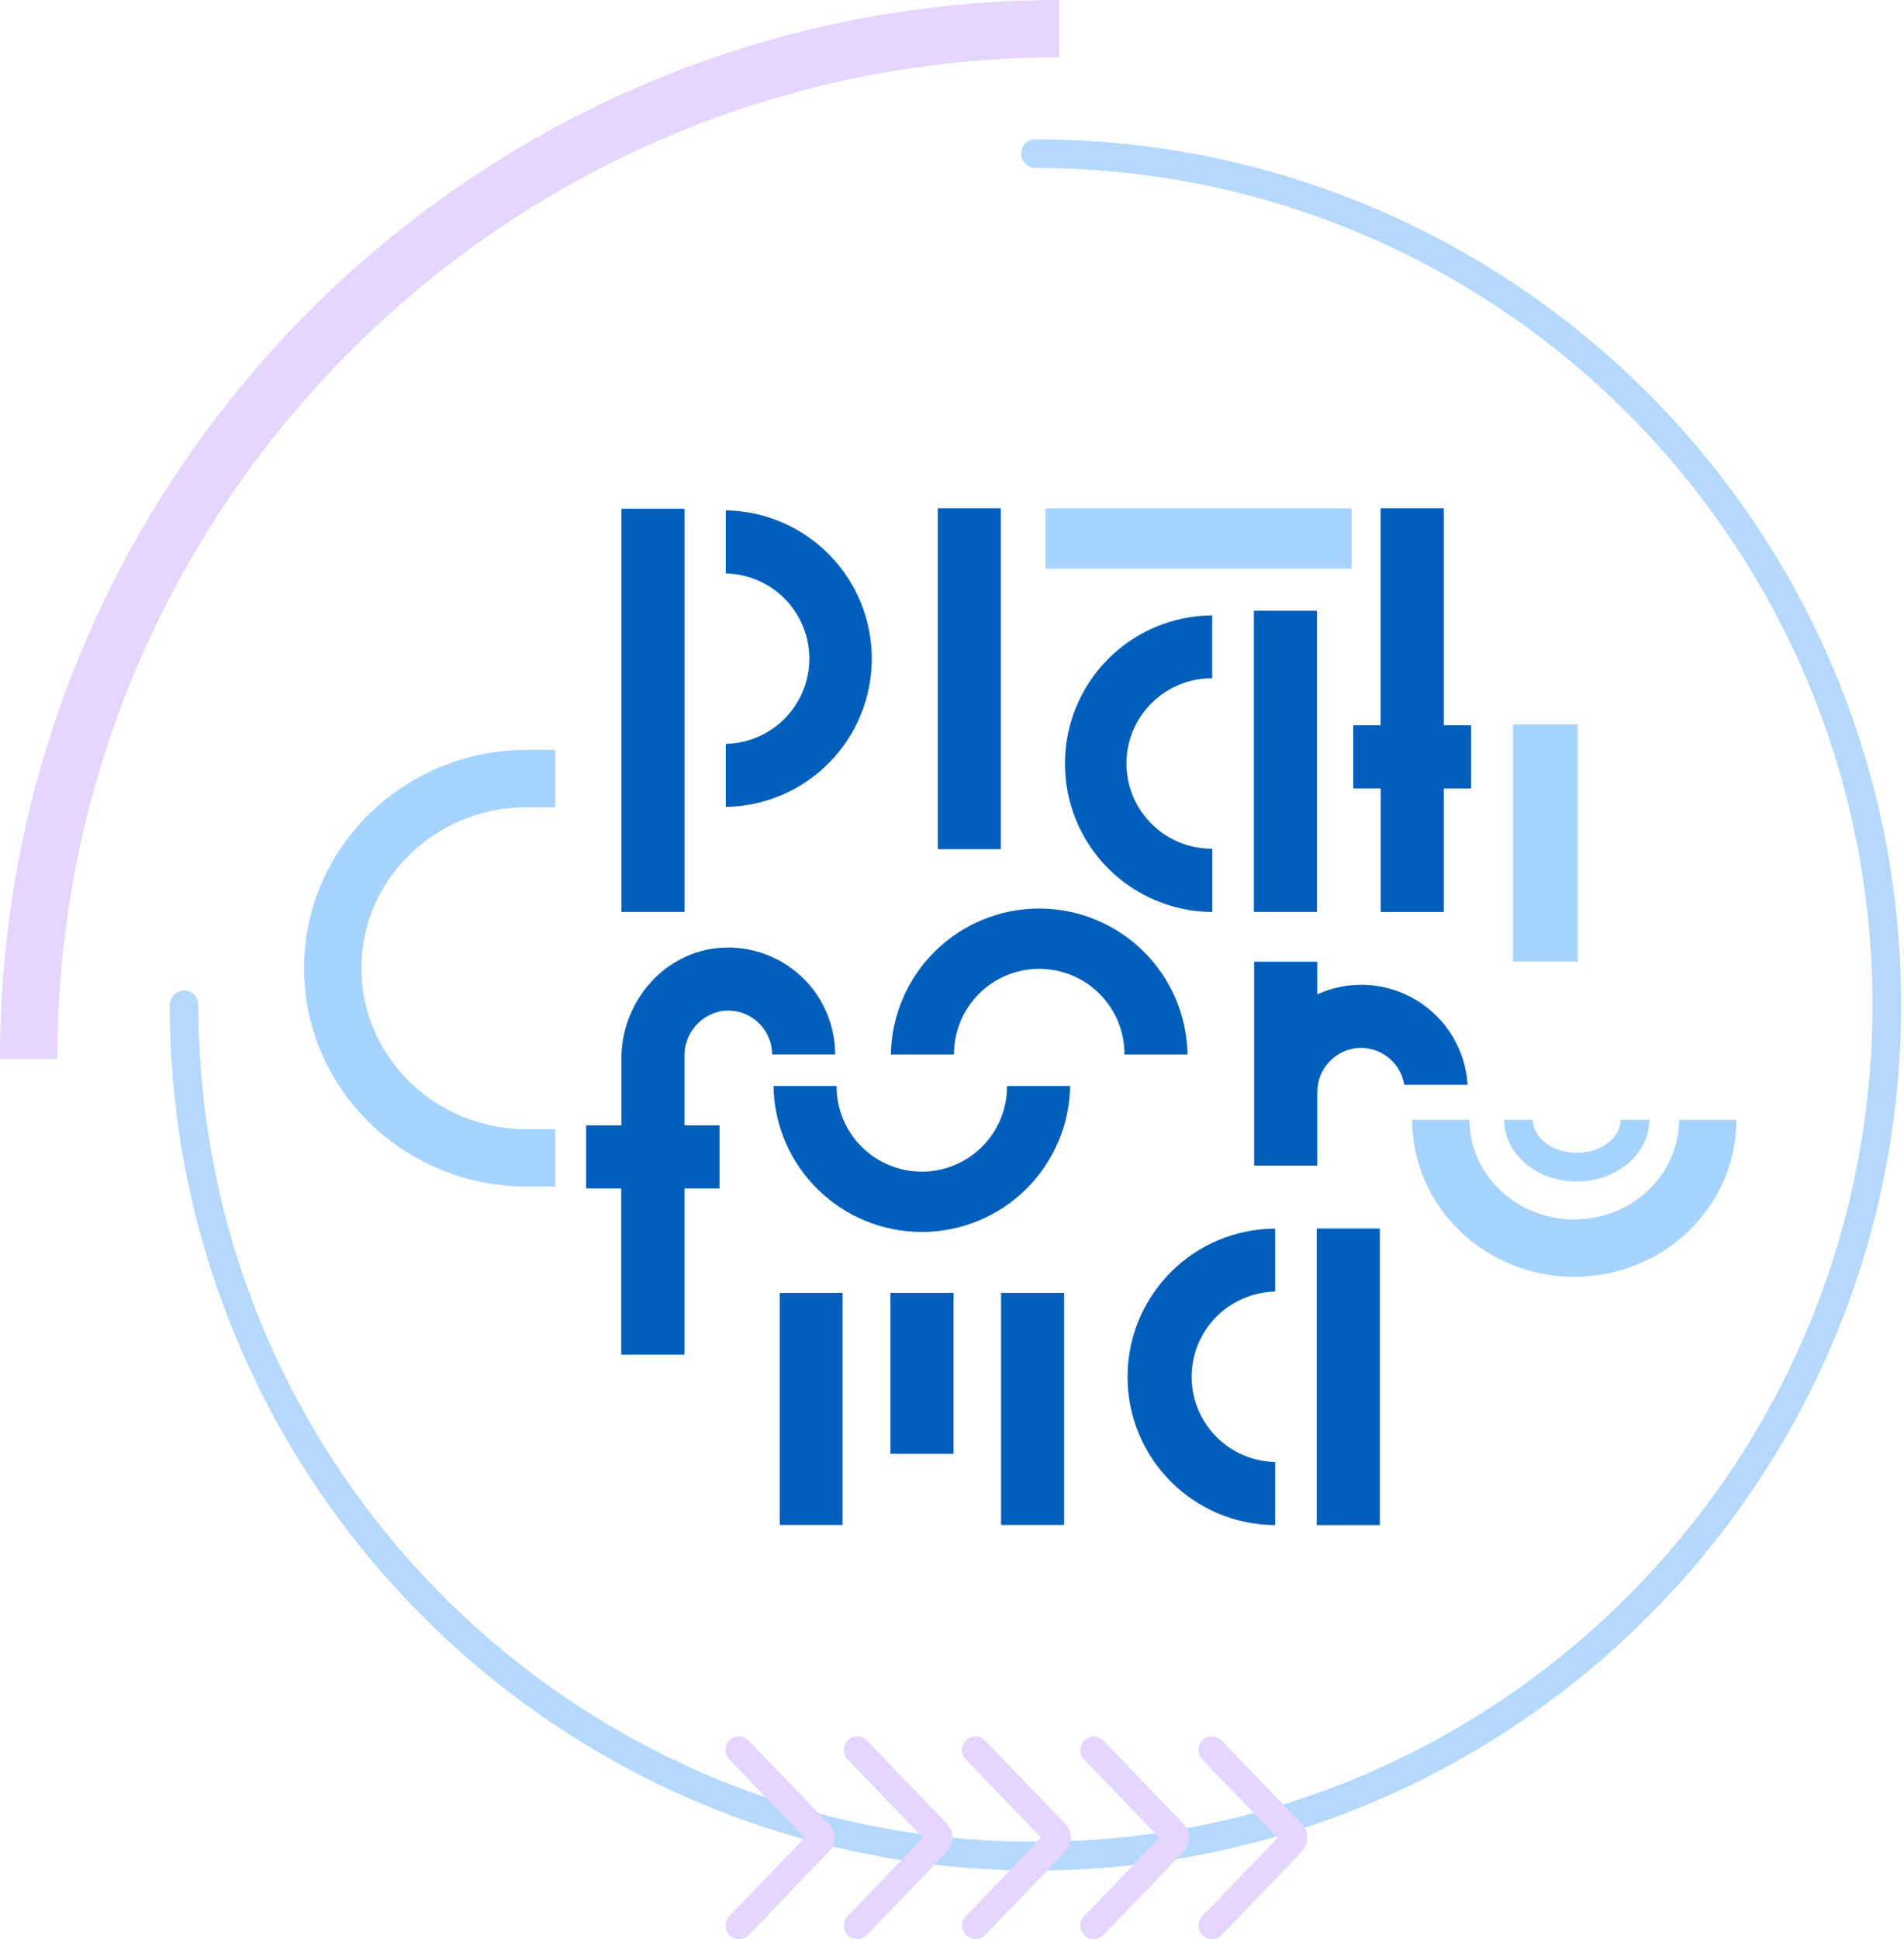 <svg width="332" height="338" viewBox="0 0 332 338" fill="none" xmlns="http://www.w3.org/2000/svg">
<path d="M5 184.578C5 85.4 85.442 5 184.673 5" stroke="#E5D6FF" stroke-width="10"/>
<path d="M32.098 175.158C32.098 257.102 98.562 323.531 180.549 323.531C262.536 323.531 329 257.102 329 175.158C329 93.214 262.536 26.785 180.549 26.785" stroke="#B5D9FC" stroke-width="5" stroke-linecap="round"/>
<path d="M91.843 201.822C73.162 201.822 58.018 187.022 58.018 168.766C58.018 150.509 73.162 135.71 91.843 135.71" stroke="#A6D3FF" stroke-width="10" stroke-linecap="square"/>
<path d="M264.789 195.177C264.789 199.741 269.332 203.441 274.937 203.441C280.541 203.441 285.084 199.741 285.084 195.177" stroke="#A6D3FF" stroke-width="5"/>
<path d="M297.778 195.177C297.778 207.533 287.361 217.55 274.509 217.55C261.658 217.55 251.24 207.533 251.24 195.177" stroke="#A6D3FF" stroke-width="10"/>
<path d="M182.317 88.607H235.686V99.125H182.317V88.607Z" fill="#A6D3FF"/>
<path d="M263.826 126.289H275.101V167.609H263.826V126.289Z" fill="#A6D3FF"/>
<path fill-rule="evenodd" clip-rule="evenodd" d="M209.696 337.343C208.758 336.441 208.729 334.95 209.631 334.013L222.788 320.337L209.631 306.661C208.729 305.723 208.758 304.232 209.696 303.331C210.634 302.429 212.126 302.458 213.028 303.396L226.97 317.888C228.285 319.256 228.285 321.418 226.97 322.785L213.028 337.277C212.126 338.215 210.634 338.244 209.696 337.343ZM189.078 337.343C188.14 336.441 188.11 334.95 189.012 334.013L202.169 320.337L189.012 306.661C188.11 305.723 188.14 304.232 189.078 303.331C190.016 302.429 191.508 302.458 192.41 303.396L206.352 317.888C207.667 319.256 207.667 321.418 206.352 322.785L192.41 337.277C191.507 338.215 190.016 338.244 189.078 337.343ZM168.394 334.013C167.492 334.95 167.521 336.441 168.46 337.343C169.398 338.244 170.889 338.215 171.791 337.277L185.733 322.785C187.049 321.418 187.049 319.256 185.733 317.888L171.791 303.396C170.889 302.458 169.398 302.429 168.46 303.331C167.521 304.232 167.492 305.723 168.394 306.661L181.551 320.337L168.394 334.013ZM147.841 337.343C146.903 336.441 146.874 334.95 147.776 334.013L160.933 320.337L147.776 306.661C146.874 305.723 146.903 304.232 147.841 303.331C148.779 302.429 150.271 302.458 151.173 303.396L165.115 317.888C166.431 319.256 166.431 321.418 165.115 322.785L151.173 337.277C150.271 338.215 148.779 338.244 147.841 337.343ZM127.158 334.013C126.256 334.95 126.285 336.441 127.223 337.343C128.161 338.244 129.653 338.215 130.555 337.277L144.497 322.785C145.813 321.418 145.813 319.256 144.497 317.888L130.555 303.396C129.653 302.458 128.161 302.429 127.223 303.331C126.285 304.232 126.256 305.723 127.158 306.661L140.315 320.337L127.158 334.013Z" fill="#E5D6FF"/>
<path d="M119.271 88.674H108.438C108.391 88.674 108.353 88.712 108.353 88.759V158.87C108.353 158.917 108.391 158.955 108.438 158.955H119.271C119.318 158.955 119.357 158.917 119.357 158.87V88.759C119.357 88.712 119.318 88.674 119.271 88.674Z" fill="#005FBB"/>
<path d="M163.515 88.693V147.937C163.515 147.949 163.518 147.961 163.522 147.972C163.527 147.983 163.534 147.993 163.543 148.001C163.552 148.009 163.563 148.015 163.574 148.019C163.586 148.023 163.598 148.024 163.61 148.023H174.434C174.457 148.023 174.478 148.014 174.494 147.998C174.51 147.982 174.519 147.96 174.519 147.937V88.693C174.519 88.67 174.51 88.648 174.494 88.632C174.478 88.617 174.457 88.608 174.434 88.608H163.61C163.598 88.606 163.586 88.607 163.574 88.611C163.563 88.615 163.552 88.621 163.543 88.629C163.534 88.637 163.527 88.647 163.522 88.658C163.518 88.669 163.515 88.681 163.515 88.693Z" fill="#005FBB"/>
<path d="M229.559 106.445H218.725C218.678 106.445 218.64 106.483 218.64 106.53V158.869C218.64 158.916 218.678 158.954 218.725 158.954H229.559C229.606 158.954 229.644 158.916 229.644 158.869V106.53C229.644 106.483 229.606 106.445 229.559 106.445Z" fill="#005FBB"/>
<path d="M240.513 214.135H229.68C229.633 214.135 229.595 214.173 229.595 214.221V265.745C229.595 265.792 229.633 265.83 229.68 265.83H240.513C240.561 265.83 240.599 265.792 240.599 265.745V214.221C240.599 214.173 240.561 214.135 240.513 214.135Z" fill="#005FBB"/>
<path d="M136.057 225.351H146.834C146.856 225.351 146.878 225.36 146.894 225.376C146.91 225.392 146.919 225.414 146.919 225.437V265.707C146.919 265.732 146.909 265.756 146.891 265.774C146.874 265.791 146.849 265.801 146.824 265.801H136.048C136.025 265.801 136.003 265.792 135.987 265.776C135.971 265.76 135.962 265.739 135.962 265.716V225.446C135.962 225.421 135.972 225.397 135.99 225.379C136.008 225.361 136.032 225.351 136.057 225.351Z" fill="#005FBB"/>
<path d="M166.179 225.351H155.346C155.298 225.351 155.26 225.39 155.26 225.437V253.325C155.26 253.372 155.298 253.411 155.346 253.411H166.179C166.226 253.411 166.264 253.372 166.264 253.325V225.437C166.264 225.39 166.226 225.351 166.179 225.351Z" fill="#005FBB"/>
<path d="M174.643 225.351H185.467C185.49 225.351 185.511 225.36 185.527 225.376C185.543 225.392 185.552 225.414 185.552 225.437V265.707C185.552 265.732 185.542 265.756 185.524 265.774C185.507 265.791 185.483 265.801 185.457 265.801H174.643C174.62 265.801 174.599 265.792 174.583 265.776C174.567 265.76 174.558 265.739 174.558 265.716V225.446C174.558 225.422 174.566 225.4 174.582 225.382C174.598 225.365 174.619 225.354 174.643 225.351Z" fill="#005FBB"/>
<path d="M108.438 236.122H119.262C119.285 236.122 119.307 236.113 119.323 236.097C119.339 236.081 119.348 236.059 119.348 236.037V207.239C119.347 207.227 119.35 207.215 119.355 207.204C119.36 207.193 119.367 207.183 119.376 207.175C119.385 207.167 119.395 207.161 119.407 207.157C119.418 207.153 119.43 207.152 119.442 207.153H125.385C125.408 207.153 125.429 207.144 125.445 207.128C125.461 207.112 125.47 207.091 125.47 207.068V196.25C125.472 196.238 125.47 196.226 125.467 196.214C125.463 196.203 125.457 196.192 125.449 196.183C125.441 196.174 125.431 196.167 125.42 196.162C125.409 196.158 125.397 196.155 125.385 196.155H119.442C119.43 196.156 119.418 196.155 119.407 196.152C119.395 196.148 119.385 196.142 119.376 196.134C119.367 196.126 119.36 196.116 119.355 196.105C119.35 196.094 119.347 196.082 119.348 196.07V184.162C119.309 182.337 119.905 180.555 121.033 179.119C122.162 177.684 123.753 176.684 125.537 176.29C126.635 176.081 127.767 176.115 128.851 176.39C129.935 176.665 130.946 177.173 131.812 177.88C132.678 178.587 133.379 179.475 133.865 180.482C134.352 181.489 134.611 182.59 134.626 183.707C134.626 183.73 134.635 183.752 134.651 183.768C134.667 183.784 134.689 183.793 134.711 183.793H145.535C145.548 183.794 145.561 183.793 145.573 183.789C145.586 183.784 145.597 183.777 145.606 183.768C145.615 183.759 145.622 183.748 145.626 183.736C145.63 183.724 145.632 183.711 145.63 183.698C145.615 181.159 145.081 178.65 144.061 176.325C143.041 174 141.557 171.907 139.7 170.175C137.843 168.443 135.652 167.108 133.26 166.252C130.869 165.396 128.328 165.037 125.793 165.197C115.85 165.822 108.353 174.575 108.353 184.532V196.07C108.351 196.093 108.34 196.115 108.322 196.131C108.305 196.147 108.282 196.155 108.258 196.155H102.287C102.275 196.155 102.263 196.158 102.252 196.162C102.241 196.167 102.231 196.174 102.223 196.183C102.215 196.192 102.209 196.203 102.205 196.214C102.202 196.226 102.2 196.238 102.202 196.25V207.068C102.202 207.091 102.211 207.112 102.227 207.128C102.243 207.144 102.264 207.153 102.287 207.153H108.23C108.253 207.153 108.276 207.162 108.294 207.178C108.311 207.193 108.322 207.215 108.325 207.239V236.037C108.324 236.051 108.326 236.065 108.332 236.078C108.338 236.09 108.347 236.101 108.359 236.11C108.37 236.118 108.383 236.124 108.397 236.126C108.411 236.128 108.425 236.127 108.438 236.122Z" fill="#005FBB"/>
<path d="M240.733 88.608V126.339C240.733 126.362 240.724 126.384 240.708 126.4C240.692 126.416 240.67 126.425 240.648 126.425H236.06C236.037 126.424 236.014 126.433 235.996 126.449C235.979 126.465 235.968 126.486 235.965 126.51V137.328C235.965 137.353 235.975 137.377 235.993 137.395C236.011 137.413 236.035 137.423 236.06 137.423H240.666C240.689 137.423 240.711 137.432 240.727 137.448C240.743 137.464 240.752 137.485 240.752 137.508V158.879C240.754 158.903 240.765 158.925 240.783 158.94C240.8 158.956 240.823 158.965 240.847 158.965H251.671C251.693 158.965 251.715 158.956 251.731 158.94C251.747 158.924 251.756 158.902 251.756 158.879V137.518C251.756 137.495 251.765 137.473 251.781 137.457C251.797 137.441 251.818 137.432 251.841 137.432H256.438C256.45 137.432 256.462 137.43 256.473 137.425C256.484 137.42 256.494 137.413 256.502 137.404C256.51 137.395 256.516 137.385 256.52 137.373C256.523 137.362 256.525 137.35 256.523 137.338V126.51C256.523 126.487 256.514 126.466 256.498 126.45C256.482 126.434 256.461 126.425 256.438 126.425H251.841C251.818 126.425 251.797 126.416 251.781 126.4C251.765 126.384 251.756 126.362 251.756 126.339V88.608H240.733Z" fill="#005FBB"/>
<path d="M126.551 129.74V140.558C126.55 140.571 126.551 140.584 126.555 140.596C126.56 140.609 126.567 140.62 126.576 140.629C126.585 140.638 126.596 140.645 126.608 140.649C126.62 140.653 126.633 140.655 126.646 140.653C133.419 140.524 139.871 137.743 144.615 132.91C149.359 128.077 152.017 121.577 152.017 114.806C152.017 108.035 149.359 101.535 144.615 96.702C139.871 91.868 133.419 89.088 126.646 88.959C126.633 88.957 126.62 88.959 126.608 88.963C126.596 88.967 126.585 88.974 126.576 88.983C126.567 88.992 126.56 89.003 126.555 89.015C126.551 89.028 126.55 89.04 126.551 89.053V99.872C126.551 99.894 126.56 99.916 126.576 99.932C126.592 99.948 126.614 99.957 126.637 99.957C130.512 100.055 134.196 101.662 136.902 104.436C139.608 107.21 141.123 110.931 141.123 114.806C141.123 118.68 139.608 122.402 136.902 125.176C134.196 127.95 130.512 129.557 126.637 129.655C126.614 129.655 126.592 129.664 126.576 129.68C126.56 129.696 126.551 129.718 126.551 129.74Z" fill="#005FBB"/>
<path d="M185.694 133.112C185.687 139.923 188.372 146.462 193.165 151.304C197.958 156.146 204.471 158.899 211.285 158.964C211.31 158.964 211.334 158.954 211.352 158.936C211.37 158.919 211.38 158.895 211.38 158.869V148.051C211.385 148.037 211.387 148.022 211.384 148.007C211.382 147.992 211.375 147.978 211.366 147.967C211.356 147.955 211.343 147.947 211.329 147.941C211.315 147.936 211.3 147.935 211.285 147.938C207.344 147.938 203.563 146.373 200.776 143.587C197.989 140.801 196.424 137.023 196.424 133.084C196.424 129.144 197.989 125.366 200.776 122.581C203.563 119.795 207.344 118.23 211.285 118.23C211.308 118.23 211.329 118.221 211.345 118.205C211.361 118.189 211.37 118.167 211.37 118.145V107.355C211.37 107.33 211.36 107.306 211.343 107.288C211.325 107.27 211.301 107.26 211.276 107.26C204.463 107.328 197.952 110.082 193.161 114.924C188.37 119.765 185.687 126.303 185.694 133.112Z" fill="#005FBB"/>
<path d="M196.612 239.978C196.602 246.8 199.294 253.349 204.1 258.193C208.906 263.037 215.435 265.783 222.26 265.83C222.285 265.83 222.309 265.82 222.327 265.803C222.345 265.785 222.355 265.761 222.355 265.736V254.917C222.355 254.895 222.346 254.873 222.33 254.857C222.314 254.841 222.292 254.832 222.269 254.832C218.394 254.734 214.71 253.127 212.004 250.353C209.298 247.579 207.783 243.858 207.783 239.983C207.783 236.109 209.298 232.387 212.004 229.613C214.71 226.839 218.394 225.232 222.269 225.134C222.292 225.134 222.314 225.125 222.33 225.109C222.346 225.093 222.355 225.071 222.355 225.049V214.25C222.355 214.224 222.345 214.2 222.327 214.183C222.309 214.165 222.285 214.155 222.26 214.155C215.44 214.202 208.915 216.944 204.11 221.782C199.305 226.62 196.61 233.162 196.612 239.978Z" fill="#005FBB"/>
<path d="M175.675 189.287C175.654 189.29 175.635 189.3 175.621 189.315C175.607 189.331 175.599 189.352 175.599 189.373C175.599 193.312 174.034 197.09 171.246 199.876C168.459 202.661 164.679 204.226 160.738 204.226C156.796 204.226 153.016 202.661 150.229 199.876C147.442 197.09 145.876 193.312 145.876 189.373C145.876 189.35 145.867 189.328 145.851 189.312C145.835 189.296 145.813 189.287 145.791 189.287H134.967C134.942 189.289 134.92 189.3 134.902 189.317C134.885 189.335 134.874 189.358 134.872 189.382C135.002 196.152 137.783 202.6 142.619 207.342C147.455 212.083 153.959 214.739 160.733 214.739C167.507 214.739 174.011 212.083 178.847 207.342C183.683 202.6 186.464 196.152 186.594 189.382C186.594 189.359 186.585 189.336 186.57 189.318C186.554 189.301 186.532 189.29 186.509 189.287H175.675Z" fill="#005FBB"/>
<path d="M155.439 183.812H166.263C166.286 183.812 166.307 183.803 166.323 183.787C166.339 183.771 166.348 183.75 166.348 183.727C166.348 179.788 167.914 176.009 170.701 173.224C173.488 170.438 177.269 168.873 181.21 168.873C185.152 168.873 188.932 170.438 191.719 173.224C194.506 176.009 196.072 179.788 196.072 183.727C196.07 183.738 196.071 183.749 196.074 183.759C196.078 183.769 196.083 183.779 196.09 183.787C196.097 183.795 196.106 183.801 196.116 183.806C196.126 183.81 196.137 183.812 196.148 183.812H206.971C206.984 183.814 206.997 183.812 207.009 183.808C207.022 183.804 207.033 183.797 207.042 183.788C207.051 183.779 207.058 183.768 207.062 183.756C207.066 183.743 207.068 183.73 207.066 183.718C206.937 176.948 204.155 170.5 199.319 165.758C194.483 161.017 187.98 158.36 181.205 158.36C174.431 158.36 167.927 161.017 163.091 165.758C158.256 170.5 155.474 176.948 155.344 183.718C155.343 183.73 155.344 183.743 155.348 183.756C155.353 183.768 155.36 183.779 155.369 183.788C155.378 183.797 155.389 183.804 155.401 183.808C155.413 183.812 155.426 183.814 155.439 183.812Z" fill="#005FBB"/>
<path d="M244.854 189.07H255.906C255.719 186.068 254.805 183.156 253.242 180.585C251.68 178.014 249.516 175.861 246.937 174.312C244.358 172.762 241.441 171.861 238.436 171.688C235.432 171.514 232.43 172.073 229.69 173.316V167.632H218.686V203.165H229.69V190.491C229.662 188.74 230.229 187.032 231.298 185.645C232.367 184.259 233.875 183.275 235.575 182.855C236.596 182.617 237.654 182.591 238.684 182.779C239.715 182.967 240.696 183.364 241.566 183.947C242.436 184.53 243.177 185.286 243.743 186.167C244.309 187.048 244.687 188.036 244.854 189.07Z" fill="#005FBB"/>
</svg>
